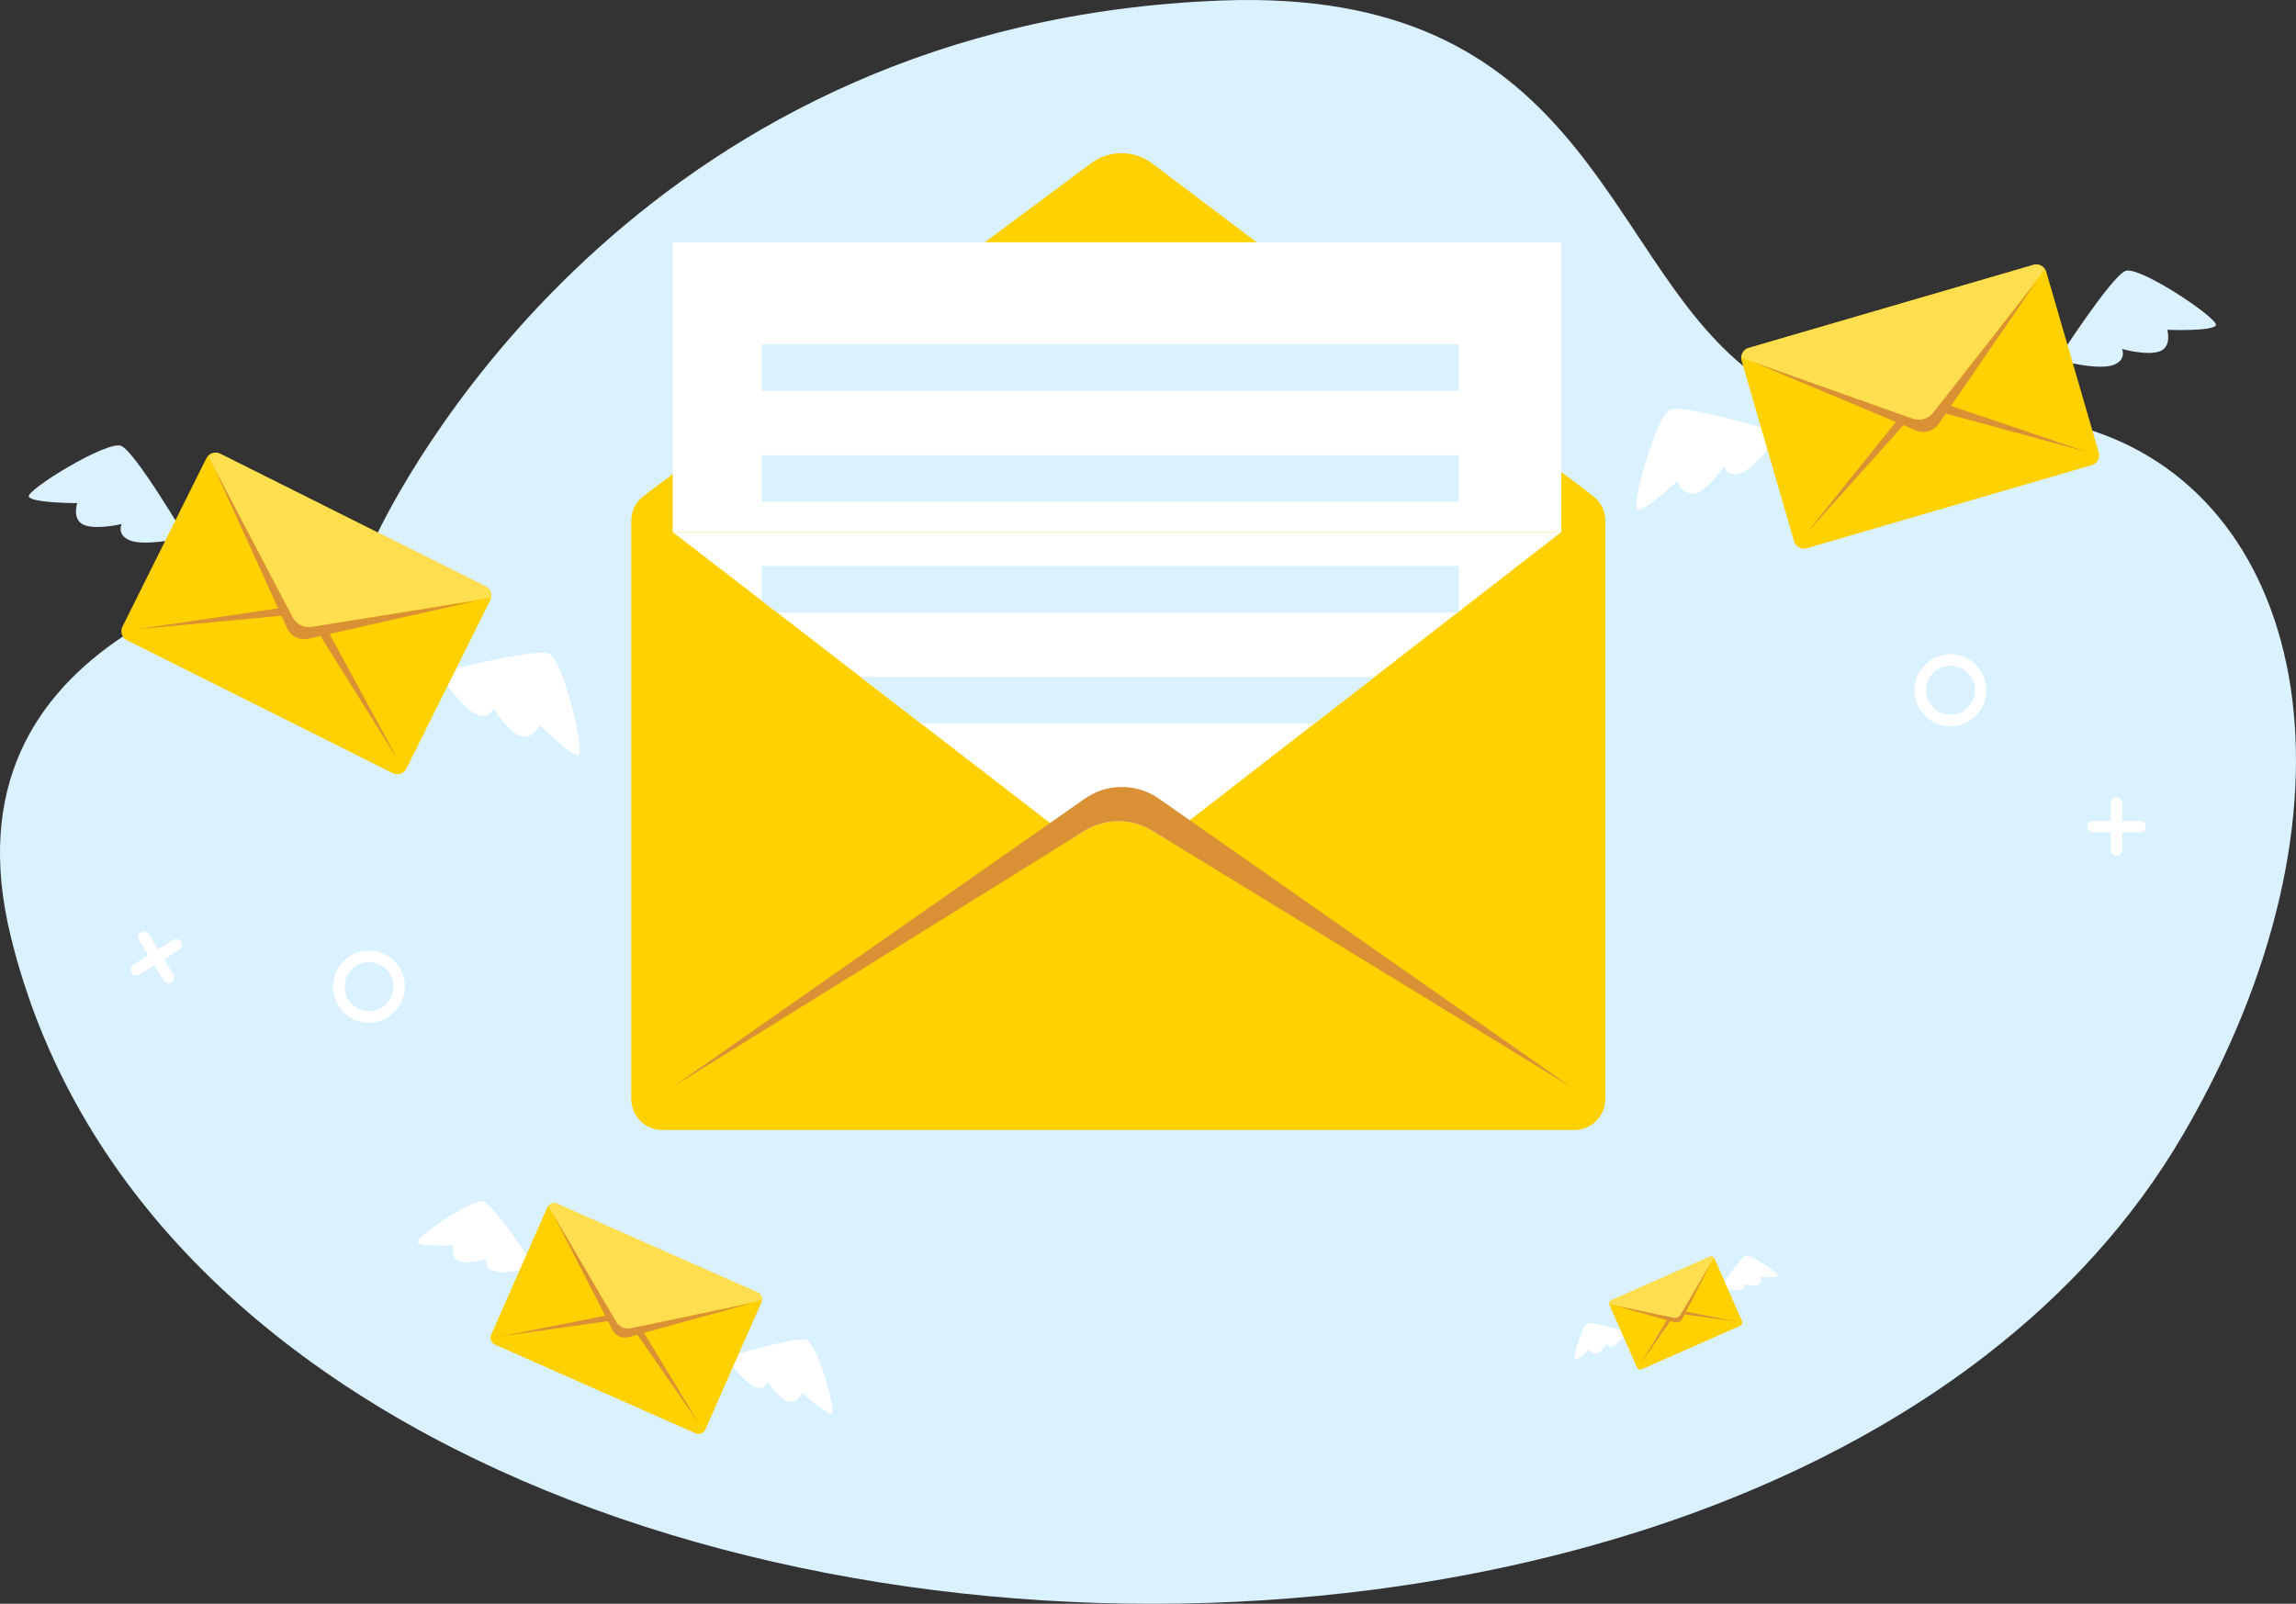 <?xml version="1.0" encoding="UTF-8"?>
<svg xmlns="http://www.w3.org/2000/svg" width="385" height="269" viewBox="0 0 385 269" fill="none">
  <rect x="0" y="0" width="385" height="269" fill="#333333" stroke="none"/>
  <g clip-path="url(#clip0_2980_23556)">
    <path d="M366.053 190.316C357.709 204.611 346.437 216.939 333.014 227.307C327.953 231.229 322.591 234.861 316.957 238.215C316.404 238.551 315.844 238.88 315.284 239.202C306.29 244.434 296.646 248.969 286.513 252.814C285.457 253.221 284.388 253.614 283.319 254.001C282.502 254.298 281.684 254.588 280.86 254.872C280.789 254.898 280.712 254.924 280.635 254.95C277.145 256.163 273.605 257.298 270.019 258.349C268.847 258.698 267.675 259.033 266.491 259.356C264.347 259.956 262.184 260.523 260.008 261.059C258.855 261.349 257.696 261.627 256.538 261.898C247.93 263.91 239.123 265.491 230.187 266.646C133.438 279.161 22.513 241.725 1.809 157.092C-4.359 131.894 6.051 116.482 20.601 106.76C27.837 101.922 36.11 98.49 43.868 95.968C44.203 95.852 44.544 95.742 44.878 95.639C44.891 95.639 44.904 95.639 44.917 95.626C51.567 93.516 57.786 92.058 62.596 90.936C62.596 90.936 62.84 90.368 63.349 89.329C69.149 77.459 109 3.652 204.886 0.084C265.177 -2.161 268.57 41.888 292.287 61.37H292.294C298.584 66.537 306.303 69.976 316.893 70.363H316.9C317.331 70.382 317.775 70.389 318.213 70.395H318.219C318.805 70.402 319.397 70.402 320.003 70.395C320.299 70.395 320.608 70.382 320.91 70.369C321.013 70.369 321.11 70.369 321.213 70.363C321.213 70.369 321.226 70.369 321.232 70.363C321.664 70.35 322.095 70.324 322.539 70.299C322.546 70.305 322.552 70.299 322.552 70.299C322.842 70.286 323.138 70.26 323.428 70.24C324.207 70.182 325.005 70.111 325.816 70.021H325.822C325.893 70.021 325.964 70.008 326.035 70.002C326.672 69.931 327.297 69.873 327.921 69.815H327.928C329.196 69.711 330.438 69.647 331.668 69.608H331.675C338.679 69.408 345.098 70.331 350.866 72.24C387.414 84.297 397.901 135.745 366.053 190.322V190.316Z" fill="#DAF1FF"></path>
    <path d="M327.066 109.721C323.744 109.721 321.033 112.431 321.033 115.766C321.033 119.101 323.744 121.811 327.066 121.811C330.387 121.811 333.098 119.095 333.098 115.766C333.098 112.437 330.394 109.721 327.066 109.721ZM327.066 119.875C324.806 119.875 322.965 118.03 322.965 115.766C322.965 113.502 324.806 111.657 327.066 111.657C329.325 111.657 331.166 113.502 331.166 115.766C331.166 118.03 329.325 119.875 327.066 119.875Z" fill="white"></path>
    <path d="M354.91 143.564C354.375 143.564 353.944 143.132 353.944 142.596V134.694C353.944 134.158 354.375 133.726 354.91 133.726C355.444 133.726 355.875 134.158 355.875 134.694V142.596C355.875 143.132 355.444 143.564 354.91 143.564Z" fill="white"></path>
    <path d="M358.856 139.61H350.97C350.435 139.61 350.004 139.177 350.004 138.642C350.004 138.107 350.435 137.674 350.97 137.674H358.856C359.39 137.674 359.822 138.107 359.822 138.642C359.822 139.177 359.39 139.61 358.856 139.61Z" fill="white"></path>
    <path d="M67.013 162.337C65.274 159.492 61.553 158.601 58.714 160.337C56.86 161.479 55.836 163.466 55.836 165.504C55.836 166.582 56.126 167.665 56.725 168.652C57.568 170.026 58.894 170.994 60.459 171.368C60.929 171.484 61.405 171.536 61.882 171.536C62.976 171.536 64.058 171.233 65.017 170.646C66.395 169.801 67.354 168.472 67.734 166.904C68.107 165.336 67.85 163.711 67.013 162.337ZM65.854 166.452C65.596 167.517 64.946 168.42 64.013 168.994C62.081 170.181 59.551 169.568 58.373 167.639C57.195 165.704 57.8 163.175 59.725 161.988C61.656 160.808 64.18 161.414 65.365 163.349C65.938 164.285 66.111 165.382 65.854 166.452Z" fill="white"></path>
    <path d="M28.263 164.891C27.941 164.891 27.619 164.73 27.439 164.427L23.319 157.685C23.042 157.227 23.183 156.634 23.64 156.356C24.098 156.079 24.69 156.221 24.967 156.679L29.087 163.42C29.364 163.879 29.222 164.472 28.765 164.749C28.61 164.846 28.43 164.891 28.263 164.891Z" fill="white"></path>
    <path d="M22.835 163.588C22.514 163.588 22.192 163.427 22.011 163.124C21.735 162.666 21.876 162.072 22.333 161.795L29.061 157.666C29.518 157.389 30.11 157.531 30.387 157.989C30.664 158.447 30.522 159.04 30.065 159.318L23.338 163.446C23.183 163.543 23.003 163.588 22.835 163.588Z" fill="white"></path>
    <path d="M73.109 112.927C73.109 112.927 89.757 108.618 92.094 109.624C94.431 110.637 98.146 126.236 97.019 126.623C95.893 127.01 90.523 121.636 90.523 121.636C90.523 121.636 89.204 124.294 87.118 123.41C85.038 122.526 82.779 118.836 82.779 118.836C82.779 118.836 82.193 120.643 80.049 119.881C77.905 119.12 75.079 114.985 75.079 114.985L73.109 112.927Z" fill="white"></path>
    <path d="M31.404 90.567C31.404 90.567 22.674 75.723 20.311 74.781C17.949 73.84 4.307 82.239 4.835 83.31C5.363 84.381 12.947 84.387 12.947 84.387C12.947 84.387 12.007 87.2 14.105 88.052C16.204 88.903 20.402 87.89 20.402 87.89C20.402 87.89 19.539 89.587 21.593 90.561C23.646 91.535 28.565 90.619 28.565 90.619L31.41 90.561L31.404 90.567Z" fill="#DAF1FF"></path>
    <path d="M82.219 100.664L68.139 128.926C67.72 129.765 66.703 130.107 65.866 129.687L21.29 107.392C20.453 106.973 20.112 105.953 20.53 105.115L34.61 76.852C34.707 76.665 34.835 76.498 34.983 76.362C35.479 75.898 36.233 75.769 36.883 76.091L81.459 98.386C82.109 98.709 82.457 99.393 82.386 100.07C82.367 100.27 82.315 100.476 82.219 100.664Z" fill="#FFD100"></path>
    <path d="M22.855 105.547L49.205 103.095C50.538 102.973 51.825 103.611 52.533 104.747L66.755 127.507L53.686 103.437C52.977 102.044 51.445 101.276 49.907 101.547L22.855 105.553V105.547Z" fill="#DA9135"></path>
    <path d="M82.309 100.238L50.055 105.553L34.906 76.536C35.453 75.975 36.239 75.775 36.889 76.097L81.465 98.392C82.115 98.715 82.424 99.47 82.309 100.244V100.238Z" fill="#FFDF4F"></path>
    <path d="M35.846 78.33L49.025 103.457C49.675 104.702 50.956 105.353 52.34 105.134L80.1 100.715L51.857 107.102C50.248 107.515 48.716 106.747 48.078 105.212L35.846 78.33Z" fill="#DA9135"></path>
    <path d="M344.73 60.776C344.73 60.776 354.033 46.287 356.435 45.436C358.836 44.584 372.137 53.512 371.564 54.564C370.997 55.615 363.42 55.319 363.42 55.319C363.42 55.319 364.25 58.17 362.119 58.938C359.995 59.706 355.829 58.531 355.829 58.531C355.829 58.531 356.628 60.26 354.535 61.157C352.443 62.054 347.57 60.944 347.57 60.944L344.73 60.776Z" fill="#DAF1FF"></path>
    <path d="M298.964 72.73C298.964 72.73 282.495 67.769 280.126 68.685C277.757 69.601 273.424 85.045 274.538 85.478C275.652 85.91 281.221 80.749 281.221 80.749C281.221 80.749 282.437 83.452 284.555 82.652C286.674 81.852 289.075 78.252 289.075 78.252C289.075 78.252 289.59 80.084 291.76 79.407C293.929 78.73 296.916 74.71 296.916 74.71L298.964 72.73Z" fill="white"></path>
    <path d="M343.115 45.571L351.928 75.898C352.192 76.801 351.677 77.743 350.776 78.007L302.942 91.961C302.041 92.226 301.101 91.703 300.844 90.806L292.03 60.479C291.972 60.273 291.953 60.067 291.972 59.867C292.024 59.189 292.487 58.576 293.182 58.376L341.016 44.422C341.711 44.222 342.432 44.487 342.838 45.029C342.96 45.19 343.057 45.377 343.115 45.577V45.571Z" fill="#FFD100"></path>
    <path d="M302.833 89.542L320.518 69.814C321.413 68.814 322.791 68.408 324.078 68.763L349.939 75.801L324.033 67.021C322.572 66.479 320.924 66.956 319.977 68.201L302.827 89.548L302.833 89.542Z" fill="#DA9135"></path>
    <path d="M342.89 45.197L322.81 71.04L292.024 60.041C292.043 59.26 292.487 58.576 293.183 58.37L341.016 44.416C341.712 44.216 342.452 44.551 342.89 45.203V45.197Z" fill="#FFDF4F"></path>
    <path d="M293.929 60.718L320.634 70.201C321.953 70.679 323.338 70.279 324.207 69.176L341.595 47.048L325.185 70.95C324.284 72.35 322.636 72.827 321.129 72.13L293.936 60.718H293.929Z" fill="#DA9135"></path>
    <path d="M121.387 227.802C121.387 227.802 133.509 224.041 135.267 224.706C137.025 225.37 140.308 236.744 139.49 237.066C138.673 237.389 134.527 233.615 134.527 233.615C134.527 233.615 133.645 235.621 132.08 235.04C130.516 234.46 128.72 231.821 128.72 231.821C128.72 231.821 128.353 233.176 126.743 232.686C125.14 232.195 122.906 229.247 122.906 229.247L121.38 227.802H121.387Z" fill="white"></path>
    <path d="M89.861 212.778C89.861 212.778 82.907 202.14 81.131 201.527C79.354 200.914 69.594 207.585 70.019 208.359C70.444 209.133 76.038 208.868 76.038 208.868C76.038 208.868 75.446 210.978 77.017 211.533C78.594 212.088 81.652 211.197 81.652 211.197C81.652 211.197 81.073 212.475 82.624 213.126C84.176 213.778 87.762 212.926 87.762 212.926L89.854 212.784L89.861 212.778Z" fill="white"></path>
    <path d="M127.677 218.442L118.284 239.769C118.007 240.401 117.267 240.692 116.636 240.408L82.998 225.532C82.367 225.254 82.084 224.512 82.361 223.88L91.753 202.553C91.818 202.411 91.908 202.282 92.011 202.178C92.365 201.817 92.912 201.695 93.401 201.914L127.04 216.79C127.529 217.003 127.806 217.5 127.78 218.003C127.78 218.151 127.741 218.306 127.677 218.448V218.442Z" fill="#FFD100"></path>
    <path d="M84.08 224.118L103.419 221.389C104.398 221.254 105.37 221.68 105.93 222.493L117.209 238.775L106.735 221.486C106.168 220.48 105.009 219.97 103.883 220.222L84.08 224.118Z" fill="#DA9135"></path>
    <path d="M127.729 218.126L104.134 223.17L91.953 202.307C92.339 201.875 92.912 201.701 93.402 201.914L127.04 216.79C127.529 217.003 127.787 217.552 127.729 218.126Z" fill="#FFDF4F"></path>
    <path d="M92.706 203.597L103.296 221.66C103.818 222.557 104.784 222.989 105.801 222.783L126.112 218.551L105.517 224.247C104.346 224.609 103.187 224.099 102.666 222.983L92.706 203.591V203.597Z" fill="#DA9135"></path>
    <path d="M272.967 223.487C272.967 223.487 267.025 221.642 266.169 221.971C265.306 222.293 263.697 227.867 264.102 228.022C264.502 228.177 266.536 226.332 266.536 226.332C266.536 226.332 266.967 227.313 267.733 227.029C268.5 226.745 269.382 225.448 269.382 225.448C269.382 225.448 269.562 226.113 270.347 225.874C271.133 225.635 272.227 224.19 272.227 224.19L272.974 223.481L272.967 223.487Z" fill="white"></path>
    <path d="M288.412 216.126C288.412 216.126 291.818 210.913 292.687 210.617C293.556 210.32 298.339 213.584 298.133 213.965C297.927 214.345 295.185 214.216 295.185 214.216C295.185 214.216 295.475 215.249 294.702 215.52C293.929 215.791 292.429 215.352 292.429 215.352C292.429 215.352 292.713 215.978 291.953 216.294C291.193 216.61 289.436 216.197 289.436 216.197L288.412 216.126Z" fill="white"></path>
    <path d="M269.89 218.9L274.493 229.351C274.628 229.66 274.989 229.802 275.304 229.667L291.786 222.377C292.095 222.241 292.236 221.88 292.101 221.564L287.498 211.113C287.466 211.042 287.421 210.978 287.369 210.926C287.195 210.752 286.925 210.687 286.687 210.797L270.206 218.087C269.967 218.19 269.826 218.435 269.839 218.68C269.839 218.751 269.858 218.829 269.89 218.9Z" fill="#FFD100"></path>
    <path d="M291.245 221.681L281.768 220.345C281.292 220.281 280.815 220.487 280.538 220.887L275.015 228.861L280.146 220.39C280.422 219.9 280.989 219.648 281.543 219.771L291.245 221.681Z" fill="#DA9135"></path>
    <path d="M269.864 218.745L281.42 221.216L287.388 210.997C287.202 210.784 286.918 210.701 286.68 210.804L270.199 218.094C269.961 218.197 269.832 218.468 269.864 218.745Z" fill="#FFDF4F"></path>
    <path d="M287.015 211.629L281.826 220.48C281.569 220.919 281.099 221.131 280.596 221.028L270.65 218.957L280.738 221.751C281.311 221.931 281.878 221.68 282.135 221.131L287.015 211.635V211.629Z" fill="#DA9135"></path>
    <path d="M108.331 82.865L182.952 27.385C186.004 25.114 190.176 25.134 193.214 27.424L266.71 82.865H108.331Z" fill="#FFD100"></path>
    <path d="M263.986 82.142H111.054C108.181 82.142 105.852 84.476 105.852 87.355V184.322C105.852 187.201 108.181 189.534 111.054 189.534H263.986C266.859 189.534 269.188 187.201 269.188 184.322V87.355C269.188 84.476 266.859 82.142 263.986 82.142Z" fill="#FFD100"></path>
    <path d="M261.811 89.245L244.647 102.56L244.422 102.734L230.497 113.534L220.441 121.333L199.498 137.577L195.468 140.706L193.228 139.338C189.725 137.19 185.315 137.209 181.826 139.377L179.599 140.764L176.071 138.042L154.407 121.333L144.293 113.534L130.297 102.734L127.735 100.76L112.805 89.245H261.811Z" fill="white"></path>
    <path d="M263.427 182.309L195.468 140.706L193.228 139.338C189.725 137.19 185.315 137.209 181.826 139.377L179.599 140.764L112.805 182.309L176.071 138.042L181.633 134.152C185.476 131.281 190.749 131.281 194.599 134.152L199.498 137.577L263.427 182.309Z" fill="#DA9135"></path>
    <path d="M261.811 40.629H112.805V89.251H261.811V40.629Z" fill="white"></path>
    <path d="M244.647 57.751H127.734V65.55H244.647V57.751Z" fill="#DAF1FF"></path>
    <path d="M244.647 76.343H127.734V84.142H244.647V76.343Z" fill="#DAF1FF"></path>
    <path d="M244.647 94.941V102.56L244.422 102.734H130.297L127.734 100.76V94.941H244.647Z" fill="#DAF1FF"></path>
    <path d="M230.497 113.534L220.441 121.333H154.407L144.293 113.534H230.497Z" fill="#DAF1FF"></path>
  </g>
  <defs>
    <clipPath id="clip0_2980_23556">
      <rect width="385" height="269" fill="white"></rect>
    </clipPath>
  </defs>
</svg>
